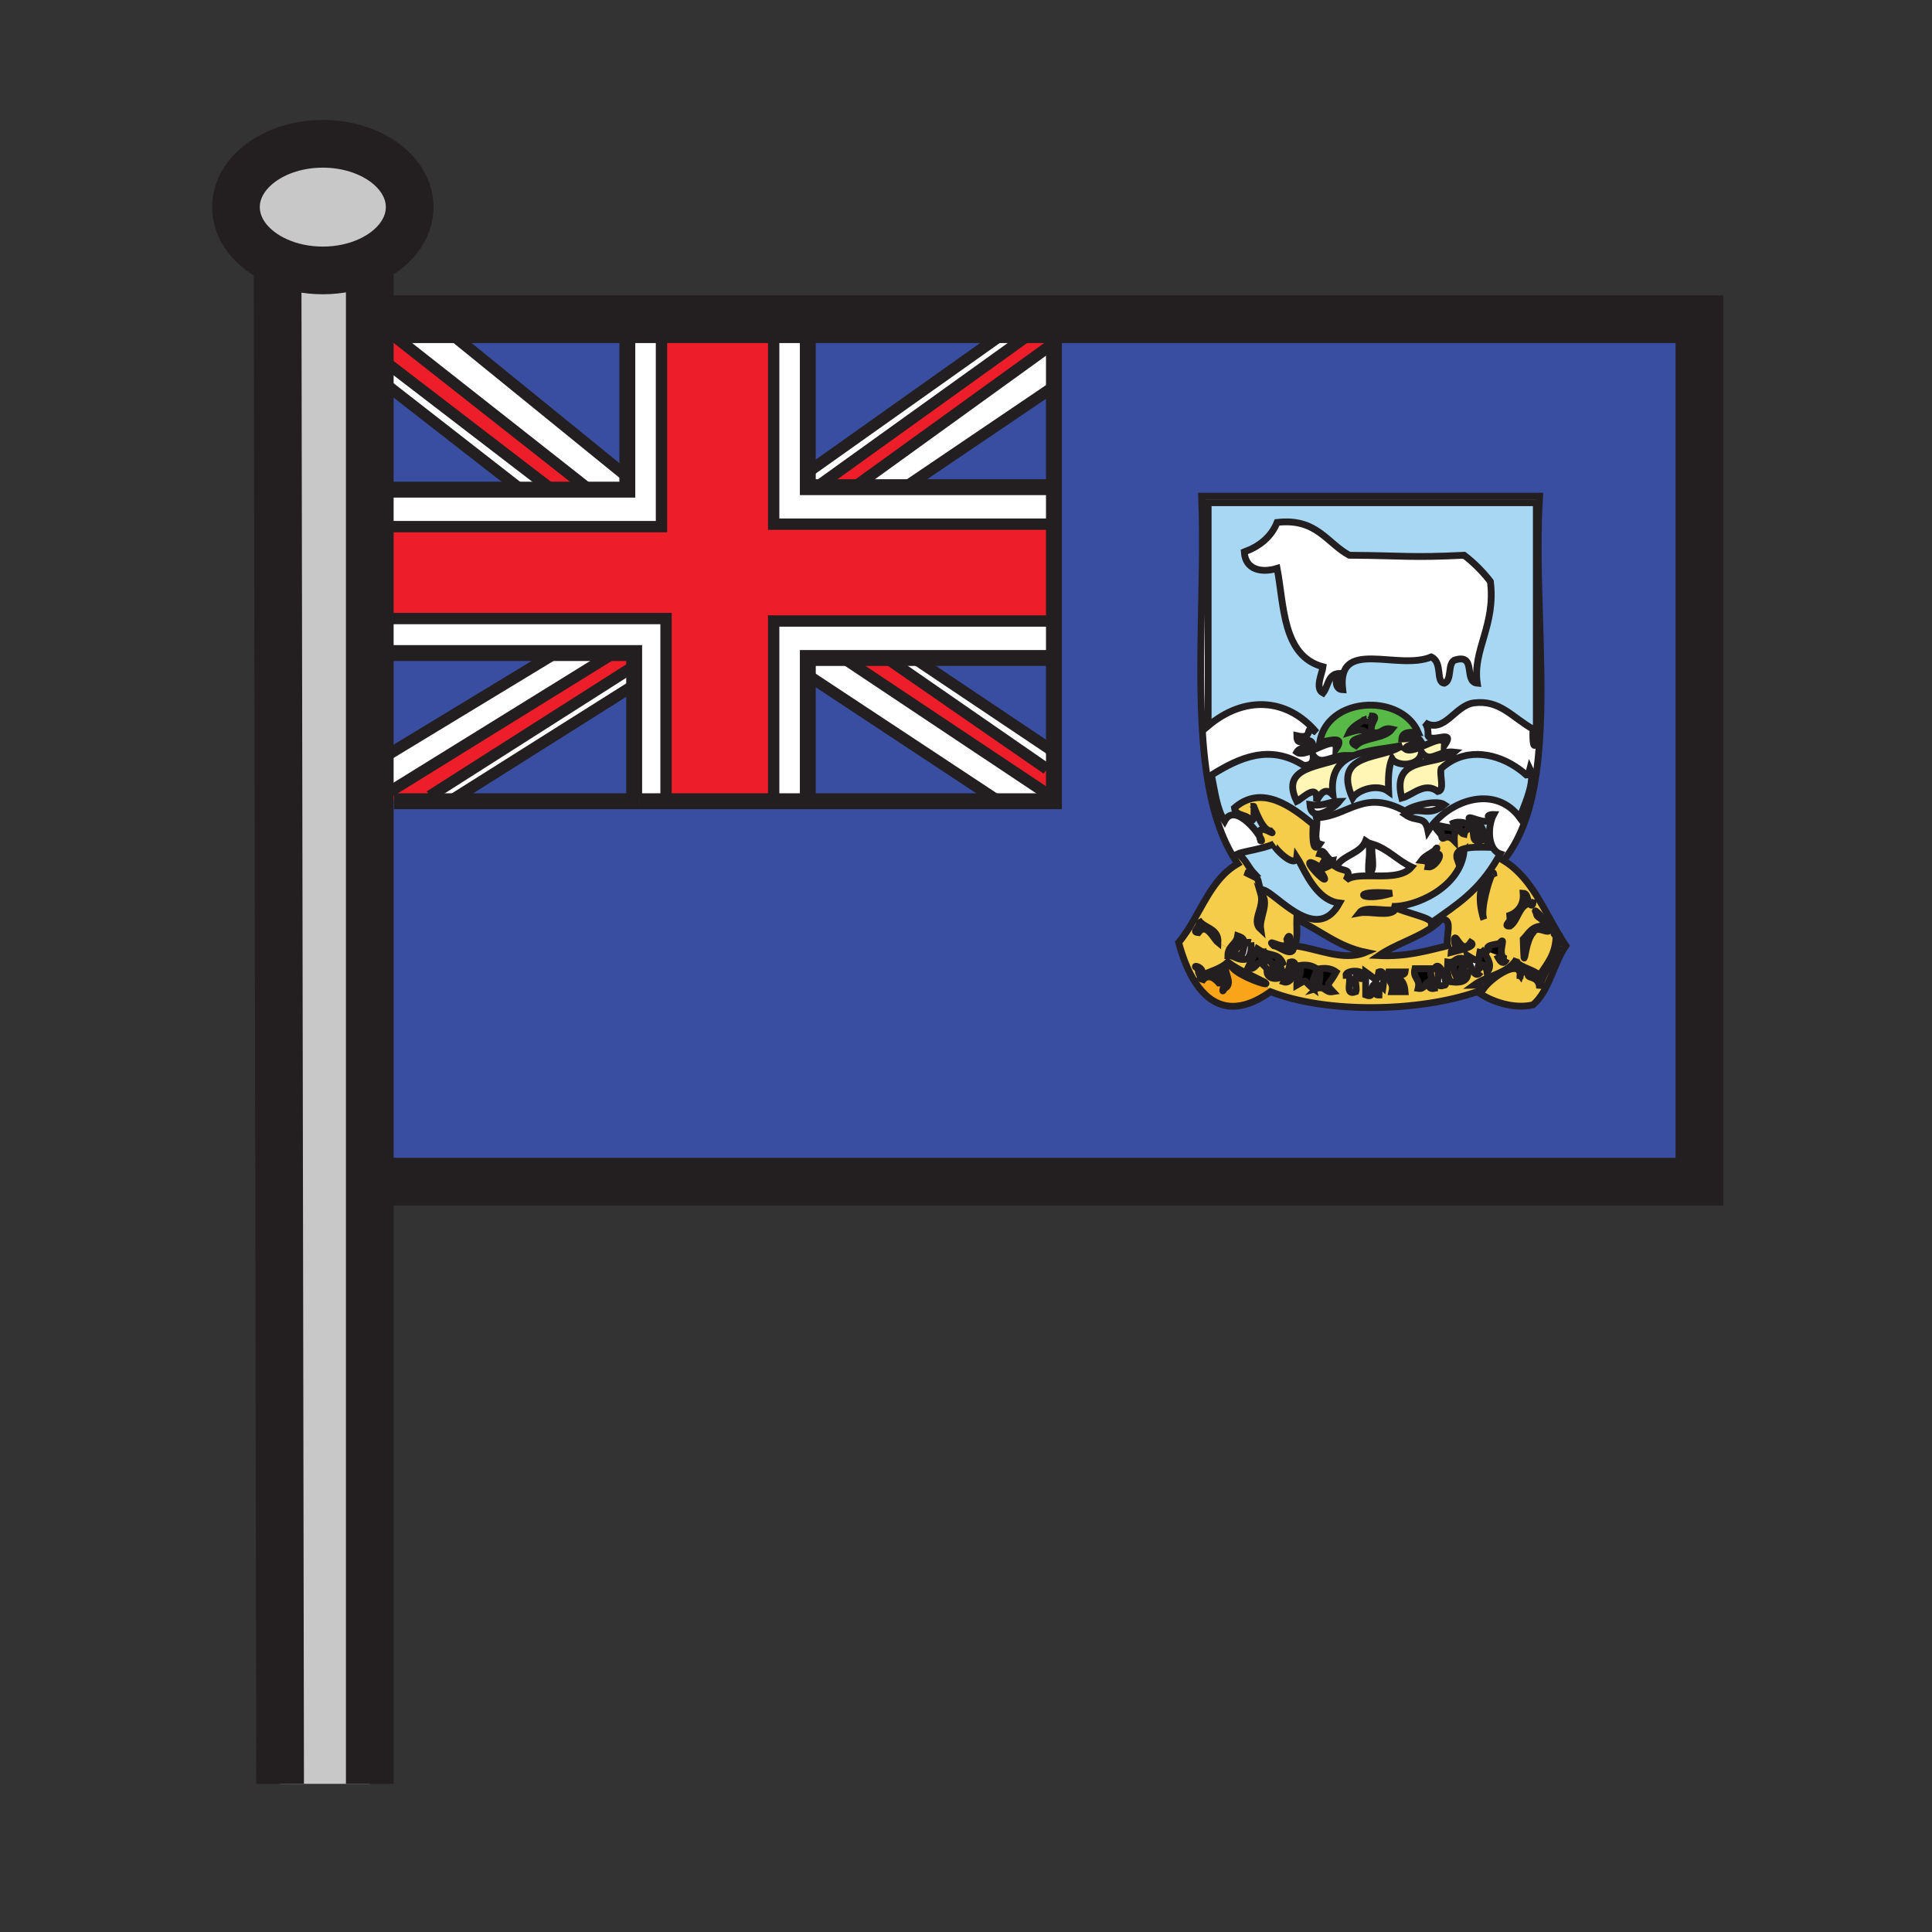 <?xml version="1.0" encoding="iso-8859-1"?>
<!-- Generator: Adobe Illustrator 12.0.1, SVG Export Plug-In . SVG Version: 6.00 Build 51448)  -->
<!DOCTYPE svg PUBLIC "-//W3C//DTD SVG 1.1//EN" "http://www.w3.org/Graphics/SVG/1.1/DTD/svg11.dtd">
<svg  version="1.1" id="Layer_1" xmlns="http://www.w3.org/2000/svg" xmlns:xlink="http://www.w3.org/1999/xlink" width="850.894" height="850.894"
	 viewBox="0 0 850.894 850.894" style="overflow:visible;enable-background:new 0 0 850.894 850.894;" xml:space="preserve">
<rect x="0" y="0" width="850.894" height="850.894" fill="#333333" stroke="none"/>
<g id="XMLID_1_">
	<g>
		<path style="fill:#394EA1;" d="M748.43,177.71v342.71H168.81l-1.57-170.86l3.01-0.03l0.88-0.54l2.41,3.89h15.77h9.02h80.97h2.19
			h11.85h47.4h15.04h82.24h26.16v-3.35v-10.86v-7.6v-41.28V273.5v-42.65v-16.29v-44.24v-19.26v-4.45h-11.12h-12.04h-85.24v-2.36
			v-3.66h392.65V177.71z M689.64,416.52c-0.97-1.42-1.89-2.89-2.779-4.39c-0.88-1.46-1.73-2.95-2.58-4.45
			c-6.08-10.86-11.58-22.3-22.101-28.73c7.09-8.62,11.271-20.16,13.65-33.5c5.39-30.13,1.62-69.44,1.62-104.97
			c0-7.53,0.17-14.89,0.63-21.96c-49.62,0-99.25,0-148.87,0c1.62,40.22-3.19,86.87,2.37,123.15c2.02,13.27,5.439,25.16,11.07,34.83
			c0.77,1.34,1.6,2.64,2.46,3.89c-9.24,5.31-13.841,15.25-19.141,24.49c-2.08,3.62-4.26,7.12-6.87,10.2
			c1.811,6.76,4.271,12.979,7.5,17.85c7.03,10.61,17.67,14.75,32.96,3.83c25.091,9.811,65.7,8.86,91.061,0
			c6.1,4.431,16.22,7.811,24.57,5.78C682.42,436.28,684.12,424.5,689.64,416.52z"/>
		<path style="fill:#F6CC4B;" d="M669.53,429.56c0.439-1.449,1.93-1.859,4.21-1.47c-2.98,3.76,4.14,0.45,4.34,7.22
			c1.59-9,8.62-12.58,8.67-23.12l0.11-0.06c0.89,1.5,1.81,2.97,2.779,4.39c-5.52,7.98-7.22,19.76-14.449,26.02
			c-8.351,2.03-18.471-1.35-24.57-5.78l1.11-2.439c0.659,0.27,1.22,0.63,1.779,0.989C657.17,430.26,669.51,422.13,669.53,429.56z
			 M669.53,429.58c-0.12,0.39-0.16,0.85-0.12,1.4C669.49,430.46,669.53,430,669.53,429.58z"/>
		<path style="fill:#F6CC4B;" d="M686.86,412.13l-0.11,0.06c-1.57-0.56-3.47-1.74-1.45,0c-0.069,8.12-4.03,12.34-7.22,17.34
			c-3.49-3.101-10.91-3.86-10.12-7.22l3.25-0.69c0.31,2.23,0.84-7.51,3.98-10.88c1.84-3.69,7.079,1.34,7.22-1.44
			c-0.021-0.15-0.07-0.31-0.13-0.48l2-1.14C685.13,409.18,685.98,410.67,686.86,412.13z"/>
		<path style="fill:#F6CC4B;" d="M685.3,412.19c-2.02-1.74-0.12-0.56,1.45,0c-0.05,10.54-7.08,14.12-8.67,23.12
			c-0.2-6.77-7.32-3.46-4.34-7.22c-2.28-0.39-3.771,0.021-4.21,1.47c-0.021-7.43-12.36,0.7-16.021,5.75
			c-0.56-0.359-1.12-0.72-1.779-0.989c-0.711-0.301-1.53-0.48-2.561-0.45c4.2-3.07,10.2-4.351,14.58-7.23
			c1.72-1.13,3.19-2.51,4.21-4.33c-0.79,3.36,6.63,4.12,10.12,7.22C681.27,424.53,685.23,420.31,685.3,412.19z"/>
		<path style="fill:#F6CC4B;" d="M684.28,407.68l-2,1.14c-1.12-3.17-7.87-10.14-5.65-6.75c0.021,2.87,3.95,1.84,2.89,5.78
			c-4.89-0.07-6.27,3.37-8.67,5.78c0.16,4.8,0.25,7.18,0.36,7.99l-3.25,0.69c-1.02,1.82-2.49,3.2-4.21,4.33l-1.77-2.72
			c0.51,0,1.06-0.45,1.64-1.61l-1.48-0.59c-2.529-2.23,1.311-9.65-1.409-6.64c0.539,1.11-8.551,0.52-4.65,4.06l-2.72,0.32
			c-0.45-0.56-0.9-1.06-1.301-1.49c-1.17,4.89,0.391,6.74-5.779,2.89c0.09,0.44,0.22,1.01,0.39,1.64h-1.83c0-0.06,0-0.13,0-0.19
			c-0.64-0.19-1.17-0.27-1.63-0.27l0.21-3.74c3.18-0.88,6.32-2.05,4.311-3.22c-4.08,5.89-6.49-4.52-7.23-1.45l-3.07-0.23
			c0.311-4.02,1.69-9.12-2.71-8.44c-1.1,1.16-2.319,2.2-3.62,3.15l-0.72-1.7c11.2-8.02,20.83-13.72,29.51-28.86l2.29,1.4
			C672.7,385.38,678.2,396.82,684.28,407.68z M675.19,397.74c-3.341,0.44-1.61-4.18-4.341-4.34c0.591,7.17-5.05,9.72-7.229,10.12
			c5.12,0.16-3.07,4.77,1.45,4.33c3.649-2.61,3.649-8.87,8.67-10.11C673.74,398.54,674.91,399.38,675.19,397.74z M657.15,385.01
			c0.22-0.1,0.449-0.2,0.689-0.28C657.76,384.2,657.51,384.36,657.15,385.01c-5.891,2.67-6.29,11.34-3.851,19.28
			c0.061,0.25,0.13,0.47,0.21,0.67c-0.069-0.22-0.149-0.45-0.21-0.67C652.24,399.72,655.62,387.82,657.15,385.01z"/>
		<path d="M682.28,408.82c0.06,0.17,0.109,0.33,0.13,0.48c-0.141,2.78-5.38-2.25-7.22,1.44c-3.141,3.37-3.671,13.11-3.98,10.88
			c-0.11-0.81-0.2-3.19-0.36-7.99c2.4-2.41,3.78-5.85,8.67-5.78c1.061-3.94-2.869-2.91-2.89-5.78
			C674.41,398.68,681.16,405.65,682.28,408.82z"/>
		<path style="fill:#FFFFFF;" d="M529.21,218.52c49.62,0,99.25,0,148.87,0c-0.46,7.07-0.63,14.43-0.63,21.96h-0.82
			c0-6.36,0-12.71,0-19.07c-48.17,0-96.35,0-144.53,0c0,32.76,0,65.52,0,98.28c15.74-13.27,34.69-12.59,47.7,2.89
			c-6.37-4.17-0.13,3.45-8.67,1.45c-0.01,6.37,5.8-1.33,7.22,4.33c-2.569,0.8-6,0.74-7.22,2.89c4.101,3.14,17.68-8.69,17.34-1.44
			l0.49,3.39c-4.49,1.09-7.87,3.32-10.61-0.5c0.271,3.15-1.18,4.6-4.33,4.33c-14.88-9.41-28.239-3.33-40.47,4.34l-1.97,0.3
			C526.02,305.39,530.83,258.74,529.21,218.52z"/>
		<path style="fill:#FFFFFF;" d="M677.45,240.48c0,35.53,3.77,74.84-1.62,104.97l-1.55-0.27c0.41-2.51,0.359-4.84-0.54-6.7
			c-0.32,1.12-0.04,2.85-1.44,2.89c-8.54-7.68-21.18-12.08-31.93-6.79l-5.58-0.56c2.19-0.63,4.19-1.46,5.71-2.77
			c-1.38-0.16-2.61-0.08-3.73,0.13l-0.609-3.02c5.18-7.73-5.57-0.78-7.22-4.33c0.109-2.52-0.33-4.5-1.45-5.78
			c8.75,5.06,13.22-7.61,21.68-8.68c11.38-1.43,16.65,6.22,26.021,11.57c-0.19,1.9-0.221,10.45,1.439,5.78c0-28.81,0-57.63,0-86.44
			H677.45z"/>
		<path style="fill:#A8D7F4;" d="M676.63,240.48c0,28.81,0,57.63,0,86.44c-1.66,4.67-1.63-3.88-1.439-5.78
			c-9.37-5.35-14.641-13-26.021-11.57c-8.46,1.07-12.93,13.74-21.68,8.68c1.12,1.28,1.56,3.26,1.45,5.78
			c1.649,3.55,12.399-3.4,7.22,4.33c0.34-7.24-13.23,4.58-17.34,1.45c1.22-2.15,4.649-2.09,7.229-2.89
			c-2.51-4.06-3.79-1.36-8.67-1.45c0.21-3.16,3.64-3.1,7.22-2.89c-3.27-7.68-11.54-11.71-20-12.02
			c-10.59-0.39-21.489,5.02-23.359,16.36c4.34-0.64,11.399-3.16,7.229,2.89c0.34-7.25-13.239,4.58-17.34,1.44
			c1.22-2.15,4.65-2.09,7.22-2.89c-1.42-5.66-7.229,2.04-7.22-4.33c8.54,2,2.3-5.62,8.67-1.45c-13.01-15.48-31.96-16.16-47.7-2.89
			c0-32.76,0-65.52,0-98.28c48.181,0,96.36,0,144.53,0C676.63,227.77,676.63,234.12,676.63,240.48z M650.62,300.9
			c-2.17-14.59,8.229-25.5,5.78-44.8c-3.36-4.36-7.21-8.21-11.561-11.56c-23.54,1.15-26.05,0.18-50.59,0
			c-9.98-5.44-14.37-16.46-31.79-14.46c-2.64,6.52-7.78,10.54-14.46,13.01c0.5,7.94,7.67,9.33,14.46,7.23
			c3.13,16.06,2.24,38.61,20.23,43.36c-0.32,2.7-3.73,9.57,0,11.56c2.35-2.95,2.1-8.5,7.229-8.67c-1.97,1.84-2.24,7.08,1.44,7.22
			c-2.771-23.18,24.01-8.24,39.02-14.45c5.18,2.46,1.79,11.24,5.78,11.56c3.41-1.41,1.3-8.34,4.34-10.12
			C650.64,287.39,644.4,300.37,650.62,300.9z"/>
		<path style="fill:#FFFFFF;" d="M674.28,345.18l1.55,0.27c-2.38,13.34-6.561,24.88-13.65,33.5l-2.29-1.4
			c0.28-0.48,0.561-0.98,0.841-1.49c-5.561-1.85-5.75-12.03-2.891-17.35c-1.53-0.06-3.67,0.68-1.439,1.45
			c-0.811,4.7-12.42-3.04-8.67,1.44c0.05,0,0.09,0,0.13,0.01l-0.101,1.93c-2.93-1.64-6.63-2.01-8.71-0.49
			c2.32-0.64,3.07,0.3,3.59,1.47l-0.689-0.03c-3.271,0.84-8.88-1.57-9.75-0.78l-1.67,0.01c9.35-11.86,28.359-17.87,38.88-3.56
			C670.69,356.23,673.45,350.34,674.28,345.18z"/>
		<path d="M670.85,393.4c2.73,0.16,1,4.78,4.341,4.34c-0.28,1.64-1.45,0.8-1.45,0c-5.021,1.24-5.021,7.5-8.67,10.11
			c-4.521,0.44,3.67-4.17-1.45-4.33C665.8,403.12,671.44,400.57,670.85,393.4z"/>
		<path style="fill:#A8D7F4;" d="M673.74,338.48c0.899,1.86,0.95,4.19,0.54,6.7c-0.83,5.16-3.59,11.05-4.87,14.98
			c-10.521-14.31-29.53-8.3-38.88,3.56c-0.57,0.72-1.101,1.46-1.59,2.22c-1.351-7.09-4.851-3.55-10.12-7.23
			c6.06-4.26,10.18,1.79,17.34-4.33c-3.24-2.21-14.101,0.29-17.34,2.89c-18.04-9.86-24.771,1.89-38.11,2.84l-0.09-1.63
			c3.34-0.22,7.91-3.81,9.3-5.55c-3.87,0.05-6.2,1.63-10.07,1.68l-0.05-1.68c1.37-2.62,3.55-6.7,7.23-2.89
			c-1.021-8.91,2.149-13.63,7.29-16.39c1.16-0.62,2.42-1.15,3.76-1.6c5.74-1.92,12.85-2.47,19.3-3.69
			c-7.91,6.38-30.93,2.42-21.68,23.13c2.359-3.61,10.84-6.54,15.89-2.89c-0.28-5.59-0.05-10.65,1.45-14.46
			c2.32,3.75,12.61,3.34,13.01-2.89c3.15,4.28,5.88,1.04,10.72,0.13c1.12-0.21,2.351-0.29,3.73-0.13c-1.52,1.31-3.52,2.14-5.71,2.77
			c-9.021,2.61-21.33,1.92-17.41,17.47c4.76-1.21,9.99-7.39,15.89-2.89c3.24-0.63,0.591-7.13,1.45-10.12
			c1.8-1.65,3.69-2.93,5.65-3.9c10.75-5.29,23.39-0.89,31.93,6.79C673.7,341.33,673.42,339.6,673.74,338.48z"/>
		<path d="M669.53,429.58c0,0.42-0.04,0.88-0.12,1.4C669.37,430.43,669.41,429.97,669.53,429.58z"/>
		<path style="fill:#F6CC4B;" d="M661.98,423.92l1.77,2.72c-4.38,2.88-10.38,4.16-14.58,7.23c1.03-0.03,1.85,0.149,2.561,0.45
			l-1.11,2.439c-25.36,8.86-65.97,9.811-91.061,0l-2.25-3.46c0.471,0,0.351-0.27-0.64-0.88c-2.64-1.39-5.41-2.65-8.1-4.01
			l0.88-1.771c4.54,0.71,3.819-4.979,7.22-1.439c1.38-2.68-4.24-4.8-0.1-5.75c0.05,0.02,0.09,0.04,0.14,0.05
			c1.57,3.68,5.19,5.32,5.75,10.03c-2.85,0.43-2.87-1.95-4.34-2.891c-1.01,5,5.07,5.19,7.229,2.891c-0.97-4.01-5.119-9.44,0-4.33
			c-1.81-5.15-4.609-4.15-8.64-5.7c-0.02-0.03-0.03-0.05-0.04-0.08c-0.03,0.01-0.07,0.01-0.1,0.03c-0.87-0.34-1.801-0.81-2.79-1.48
			c-0.65,1.4-1.351,2.76-2.05,4.12h-0.011l-1.62-0.84c0.79-1.53,1.16-3.48,0.79-6.17c-2.399-0.49-2.88,0.96-3.189,2.56l-4.03,3.22
			c-0.74-4.79,8.13-6.27,1.44-8.67c-0.42,2.7-2.46,3.77-3.591,5.76l-5.079-2.87c0.29-6.55-6.431-6.09-8.671-10.12l-1.8-0.08
			c5.3-9.24,9.9-19.18,19.141-24.49c-0.86-1.25-1.69-2.55-2.46-3.89l2.46-0.44c3.319,1.98,4.649,5.95,7.229,8.67
			c-1.62,0.14-2.25-2.1-2.89,0c6.229,3.14,3.649,1.04,5.78,7.22c2.399-1.21,9.59,6.97,17.359,10.92l-1.08,2.27
			c-0.12-0.06-0.25-0.12-0.38-0.18c-0.17,4.17,0.79,9.46-1.45,11.56c9.801,0.83,21.721,7.16,31.801,2.9l5.779,1.44
			c12.141,0.57,21.03-2.1,30.351-4.34c-0.271-0.83-0.271-1.93-0.181-3.12l3.07,0.23c-0.06,1.99,0.68,3.18,1.45,4.34
			c-1.13,0.32-2.86,0.04-2.9,1.45c0.95-0.26,2.67-0.65,4.37-1.12l-0.21,3.74c-2.45-0.01-2.67,2.21-5.6,1.71
			c-0.19,3.56-0.221,6.96,1.439,8.67c4.94,0.61,8.24-0.43,7.23-5.78l-0.04-0.02l-4.29-2.87c1.78,0.31,2.91,2.18,2.89-1.25h1.83
			c0.95,3.52,3.05,9.02,5.39,5.59v-3.37c1.07-0.08,2.591,0.94,2.891,3.37c2.439-2.59,0.42-6.14-1.59-8.63l2.72-0.32
			c0.1,0.09,0.2,0.19,0.32,0.28l2.75,1.1C660,422.09,660.93,423.92,661.98,423.92z M636.16,433.87c2.07,0.59-2.101-12.12-4.33-7.23
			C635.93,426.39,630.08,436.1,636.16,433.87z M631.83,435.31c0.03-3.399-2.49-4.25-1.45-8.67c-2.41,0-4.81,0-7.22,0
			c-1.05,4.42,2.49,4.25,1.439,8.67c2.841,0.431,2.87-1.949,4.341-2.89C629.1,434.19,629.37,435.84,631.83,435.31z M618.82,428.09
			c-2.41,0-4.82,0-7.23,0c-1.04,4.42,2.5,4.25,1.45,8.67c1.93,0,3.85,0,5.78,0c-0.2-2.689-0.95-4.83-2.891-5.779
			c-0.06,1.989,0.681,3.17,1.45,4.329c-0.97,0-1.93,0-2.899,0c0-1.92,0-3.85,0-5.779C616.19,429.31,618.59,429.78,618.82,428.09z
			 M608.7,438.2c-0.51-0.061,2.77-11.8-1.44-10.11c-1.029,5.13-0.67,3.57-5.779,0c0,3.37,0,6.74,0,10.11
			c5.5,2.13,0.279-6.46,5.779-4.33C608.18,437.02,603.16,438.47,608.7,438.2z M600.03,430.98c2.229-4.37-7.48-3.811-7.221-1.45
			c4.101-0.25-1.75,9.46,4.33,7.229c0.79-2.1-1.689-7.47,1.45-7.229C598.67,430.41,598.8,431.24,600.03,430.98z M579.8,435.31
			c4.08-1.189,3.74,2.04,7.23,1.45c-3.61-3.84-1.851-2.569,1.439-8.67c-1.68-1.22-3.87-1.91-7.229-1.45
			C581.43,430.2,581.46,433.61,579.8,435.31z M578.35,435.31c-1.04-4.409,1.48-5.26,1.45-8.67c-1.68-1.209-3.88-1.91-7.229-1.439
			c1.05,4.41-1.48,5.26-1.44,8.67C576.5,430.76,573.8,432.16,578.35,435.31z M569.68,417.97c-0.96,0-1.93,0-2.89,0
			c1.86-0.24,1.86-8.82,0-4.34c1.84,7.13-10.36-1.49-5.78,2.89C563.34,416.77,568.46,421.37,569.68,417.97z M565.35,432.42
			c4.601,1.6,7.48-10.26,2.891-8.67C567.76,427.13,566.5,429.72,565.35,432.42z M555.23,409.3c-0.82-5.24,4.289-11.98,0-15.9
			C557.16,399.75,550.9,405.34,555.23,409.3z"/>
		<path d="M662.14,421.72l1.48,0.59C662.98,422.25,662.49,422.03,662.14,421.72z"/>
		<path style="fill:#FFFFFF;" d="M662.14,421.72c0.351,0.31,0.841,0.53,1.48,0.59c-0.58,1.16-1.13,1.61-1.64,1.61
			c-1.051,0-1.98-1.83-2.83-3.4L662.14,421.72z"/>
		<path d="M662.14,421.72l-2.989-1.2c-1-1.84-1.9-3.32-2.75-1.1c-0.12-0.09-0.221-0.19-0.32-0.28c-3.9-3.54,5.189-2.95,4.65-4.06
			C663.45,412.07,659.61,419.49,662.14,421.72z"/>
		<path style="fill:#A8D7F4;" d="M660.73,376.06c-0.28,0.51-0.561,1.01-0.841,1.49c-8.68,15.14-18.31,20.84-29.51,28.86
			c-0.14-2.37-10.41-4.01-17.34-7.23c9.67,0.47,30.17-7.95,31.8-24.57c-1.35,1.06-2.189,2.63-2.89,4.34
			c-2.12-5.87,5.27-6.01,14.45-5.78c-3.25-3.46-2.011-11.4-8.54-11.56c-0.04-0.01-0.08-0.01-0.13-0.01
			c-3.75-4.48,7.859,3.26,8.67-1.44c-2.23-0.77-0.091-1.51,1.439-1.45C654.98,364.03,655.17,374.21,660.73,376.06z"/>
		<path d="M659.15,420.52l-2.75-1.1C657.25,417.2,658.15,418.68,659.15,420.52z"/>
		<path d="M657.84,384.73c-0.24,0.08-0.47,0.18-0.689,0.28C657.51,384.36,657.76,384.2,657.84,384.73z"/>
		<path style="fill:#FFFFFF;" d="M656.4,256.1c2.449,19.3-7.95,30.21-5.78,44.8c-6.22-0.53,0.02-13.51-10.12-10.12
			c-3.04,1.78-0.93,8.71-4.34,10.12c-3.99-0.32-0.601-9.1-5.78-11.56c-15.01,6.21-41.79-8.73-39.02,14.45
			c-3.681-0.14-3.41-5.38-1.44-7.22c-5.13,0.17-4.88,5.72-7.229,8.67c-3.73-1.99-0.32-8.86,0-11.56
			c-17.99-4.75-17.101-27.3-20.23-43.36c-6.79,2.1-13.96,0.71-14.46-7.23c6.68-2.47,11.82-6.49,14.46-13.01
			c17.42-2,21.81,9.02,31.79,14.46c24.54,0.18,27.05,1.15,50.59,0C649.19,247.89,653.04,251.74,656.4,256.1z"/>
		<path d="M653.36,419.46c2.01,2.49,4.029,6.04,1.59,8.63c-0.3-2.43-1.82-3.45-2.891-3.37v-6.75
			C652.46,418.4,652.91,418.9,653.36,419.46z"/>
		<path style="fill:#F6CC4B;" d="M647.86,361.61c6.529,0.16,5.29,8.1,8.54,11.56c-9.181-0.23-16.57-0.09-14.45,5.78
			c0.7-1.71,1.54-3.28,2.89-4.34c-1.63,16.62-22.13,25.04-31.8,24.57c6.93,3.22,17.2,4.86,17.34,7.23l0.72,1.7
			c-7.06,5.15-16.649,7.75-23.84,12.75l-5.779-1.44c-12.24-2.52-19.881-9.62-29.971-14.28l1.08-2.27
			c6.101,3.1,12.561,3.59,17.33-5.13c-8.45-0.98-13.39-10.13-16.54-16.16l3.64-0.68c1.591,3.05,10.44,11.19,4.221,2.38
			c1.45-1.09,3.75-1.31,4.99-2.61l2.819,0.22c-0.21,0.3-0.399,0.61-0.58,0.95c3.42,2.17,7.101,0.43,4.34,5.78
			c2.12-1.69,5.891-1.88,10.101-1.87c6.92,0.03,15,0.63,18.8-3.91l4.91-2.83c1.53,0.18,2.79,0.64,2.32,2.83
			c2.96,0.38,6.689-5.61,4.329-5.78c0.44,1.75-4.17,4.98-4.329,1.44c1.979,0.33,4.279-4.06,3.88-4.06l2.47-4.26
			c0.69,0.4,2.15-2.06,5.21,1.1c-0.11-2.52,0.32-4.5,1.45-5.79l0.689,0.03c0.521,1.17,0.811,2.57,2.2,2.86
			c0.3-1.62,1.601-2.25,2.891-2.89c2.3,1.07-0.33,7.08,4.329,5.79c0.21-2.93-1.75-5.32-4.3-6.74L647.86,361.61z M614.48,400.63
			c-4.86,0.91-13.421-1.87-15.891,1.44C603.45,401.16,612.01,403.93,614.48,400.63z M613.04,393.4
			C593.75,391.73,599.21,397.66,613.04,393.4L613.04,393.4z"/>
		<path d="M653.3,404.29c0.061,0.22,0.141,0.45,0.21,0.67C653.43,404.76,653.36,404.54,653.3,404.29z"/>
		<path d="M657.15,385.01c-1.53,2.81-4.91,14.71-3.851,19.28C650.86,396.35,651.26,387.68,657.15,385.01z"/>
		<path d="M647.76,363.54c2.55,1.42,4.51,3.81,4.3,6.74c-4.659,1.29-2.029-4.72-4.329-5.79c-1.29,0.64-2.591,1.27-2.891,2.89
			c-1.39-0.29-1.68-1.69-2.2-2.86c-0.52-1.17-1.27-2.11-3.59-1.47C641.13,361.53,644.83,361.9,647.76,363.54z"/>
		<path d="M652.06,424.72v3.37C650.29,426.04,650.93,424.78,652.06,424.72z"/>
		<path style="fill:#FFFFFF;" d="M652.06,417.97v6.75c-1.13,0.06-1.77,1.32,0,3.37c-2.34,3.43-4.439-2.07-5.39-5.59
			c-0.17-0.63-0.3-1.2-0.39-1.64C652.45,424.71,650.89,422.86,652.06,417.97z"/>
		<path d="M647.73,415.08c2.01,1.17-1.131,2.34-4.311,3.22c-1.7,0.47-3.42,0.86-4.37,1.12c0.04-1.41,1.771-1.13,2.9-1.45
			c-0.771-1.16-1.51-2.35-1.45-4.34C641.24,410.56,643.65,420.97,647.73,415.08z"/>
		<path style="fill:#F6CC4B;" d="M646.28,426.64c1.01,5.351-2.29,6.391-7.23,5.78c-1.66-1.71-1.63-5.11-1.439-8.67
			c2.93,0.5,3.149-1.72,5.6-1.71c0.46,0,0.99,0.08,1.63,0.27c0,0.06,0,0.13,0,0.19c0.021,3.43-1.109,1.56-2.89,1.25
			c-3.391,0.37-0.84,6.35,0,7.23c3.45,0.569-0.79-6.55,4.29-4.36L646.28,426.64z"/>
		<path d="M641.95,423.75l4.29,2.87c-5.08-2.19-0.84,4.93-4.29,4.36C641.11,430.1,638.56,424.12,641.95,423.75z"/>
		<path d="M632.2,363.71c0.87-0.79,6.479,1.62,9.75,0.78c-1.13,1.29-1.561,3.27-1.45,5.79c-3.06-3.16-4.52-0.7-5.21-1.1
			c-0.37-0.22-0.521-1.31-0.57-4.69c-1.229-0.26-1.359,0.57-1.45,1.45C632.16,364.64,631.9,363.99,632.2,363.71z"/>
		<path style="fill:#FFF5B4;" d="M634.79,334.02l5.58,0.56c-1.96,0.97-3.851,2.25-5.65,3.9c-0.859,2.99,1.79,9.49-1.45,10.12
			c-5.899-4.5-11.13,1.68-15.89,2.89C613.46,335.94,625.77,336.63,634.79,334.02z"/>
		<path style="fill:#394EA1;" d="M634.72,404.96c4.4-0.68,3.021,4.42,2.71,8.44c-0.09,1.19-0.09,2.29,0.181,3.12
			c-9.32,2.24-18.21,4.91-30.351,4.34c7.19-5,16.78-7.6,23.84-12.75C632.4,407.16,633.62,406.12,634.72,404.96z"/>
		<path style="fill:#FFF5B4;" d="M636.16,328.36l0.609,3.02c-4.84,0.91-7.569,4.15-10.72-0.13c-0.399,6.23-10.689,6.64-13.01,2.89
			c-1.5,3.81-1.73,8.87-1.45,14.46c-5.05-3.65-13.53-0.72-15.89,2.89c-9.25-20.71,13.77-16.75,21.68-23.13v-2.89
			c4.88,0.09,6.16-2.61,8.67,1.45c-2.58,0.8-6.01,0.74-7.229,2.89C622.93,332.94,636.5,321.12,636.16,328.36z"/>
		<path style="fill:#FFFFFF;" d="M631.83,426.64c2.229-4.89,6.4,7.82,4.33,7.23C630.08,436.1,635.93,426.39,631.83,426.64z"/>
		<path style="fill:#FFFFFF;" d="M635.29,369.18l-2.47,4.26c-0.11,0-0.42,0.33-0.99,1.17c-1.93,1.45-4.36,2.38-5.78,4.34
			c0.19,0.02,0.38,0.04,0.57,0.06l-4.91,2.83c-6.28-2.88-10.34-7.97-17.34-10.12c-0.9,3.92,1.83,11.47-1.45,13.01
			c-0.9-4.39,1.85-12.45-1.439-14.45c-2.12,5.55-9.25,6.11-12.431,10.61l-2.819-0.22c0.409-0.43,0.699-0.98,0.8-1.72
			c-2.28,0.37-4.061-5.35-5.351-3.79l-2.1-1.97c0.42,0,0.96-0.43,1.66-1.47c-3.26-1.08-0.561-8.11-1.44-11.56
			c0.311-0.01,0.61-0.03,0.91-0.05c13.34-0.95,20.07-12.7,38.11-2.84c3.239-2.6,14.1-5.1,17.34-2.89
			c-7.16,6.12-11.28,0.07-17.34,4.33c5.27,3.68,8.77,0.14,10.12,7.23c0.489-0.76,1.02-1.5,1.59-2.22l1.67-0.01
			c-0.3,0.28-0.04,0.93,1.069,2.23c0.091-0.88,0.221-1.71,1.45-1.45C634.77,367.87,634.92,368.96,635.29,369.18z"/>
		<path style="fill:#FFFFFF;" d="M633.27,376.06c2.36,0.17-1.369,6.16-4.329,5.78c0.47-2.19-0.79-2.65-2.32-2.83
			c-0.19-0.02-0.38-0.04-0.57-0.06c1.42-1.96,3.851-2.89,5.78-4.34c0.57-0.84,0.88-1.17,0.99-1.17c0.399,0-1.9,4.39-3.88,4.06
			C629.1,381.04,633.71,377.81,633.27,376.06z"/>
		<path d="M630.38,426.64c-1.04,4.42,1.48,5.271,1.45,8.67c-2.46,0.53-2.73-1.119-2.89-2.89c-1.471,0.94-1.5,3.32-4.341,2.89
			c1.051-4.42-2.489-4.25-1.439-8.67C625.57,426.64,627.97,426.64,630.38,426.64z"/>
		<path style="fill:#58B947;" d="M624.6,322.58c-3.58-0.21-7.01-0.27-7.22,2.89v2.89c-6.45,1.22-13.56,1.77-19.3,3.69l-0.94-3.69
			c3.91-3.8,12.551-2.86,15.9-7.22c-4.42-1.05-4.25,2.49-8.67,1.44c-1.88-3.58,3.22-7.01,0-7.23l0.229-4.79
			C613.06,310.87,621.33,314.9,624.6,322.58z"/>
		<path d="M611.59,428.09c2.41,0,4.82,0,7.23,0c-0.23,1.69-2.63,1.22-4.34,1.44c0,1.93,0,3.859,0,5.779c0.97,0,1.93,0,2.899,0
			c-0.77-1.159-1.51-2.34-1.45-4.329c1.94,0.949,2.69,3.09,2.891,5.779c-1.931,0-3.851,0-5.78,0
			C614.09,432.34,610.55,432.51,611.59,428.09z"/>
		<path style="fill:#FFFFFF;" d="M604.37,371.72c7,2.15,11.06,7.24,17.34,10.12c-3.8,4.54-11.88,3.94-18.8,3.91l0.01-1.02
			C606.2,383.19,603.47,375.64,604.37,371.72z"/>
		<path style="fill:#FFFFFF;" d="M598.59,402.07c2.47-3.31,11.03-0.53,15.891-1.44C612.01,403.93,603.45,401.16,598.59,402.07z"/>
		<path d="M604.37,322.58c4.42,1.05,4.25-2.49,8.67-1.44c-3.35,4.36-11.99,3.42-15.9,7.22c-4.659-2.47,3.62-3.92,5.78-4.33
			c-2.02-3.58-4.979-2.55-8.67-1.45c1.28-2.76,5.9-5.03,7.25-5.71c0.54,1.9,2.52,0.03,2.87-1.52
			C607.59,315.57,602.49,319,604.37,322.58z"/>
		<path style="fill:#FFFFFF;" d="M607.26,428.09c4.21-1.689,0.931,10.05,1.44,10.11c-5.54,0.27-0.521-1.181-1.44-4.33
			c-5.5-2.13-0.279,6.46-5.779,4.33c0-3.37,0-6.74,0-10.11C606.59,431.66,606.23,433.22,607.26,428.09z"/>
		<path style="fill:#FFFFFF;" d="M613.04,393.4C599.21,397.66,593.75,391.73,613.04,393.4L613.04,393.4z"/>
		<path style="fill:#58B947;" d="M601.86,316.69c-0.04,0-0.16,0.04-0.38,0.11c0.01,0.03,0.01,0.05,0.02,0.07
			c-1.35,0.68-5.97,2.95-7.25,5.71c3.69-1.1,6.65-2.13,8.67,1.45c-2.16,0.41-10.439,1.86-5.78,4.33l0.94,3.69
			c-1.34,0.45-2.6,0.98-3.76,1.6l-2.87-0.15c0.49-0.25,0.95-0.52,1.359-0.8c-1.369-0.01-2.649,0.21-3.85,0.5l-0.49-3.39
			c4.17-6.05-2.89-3.53-7.229-2.89c1.87-11.34,12.77-16.75,23.359-16.36l-0.229,4.79c-0.351,1.55-2.33,3.42-2.87,1.52
			C601.69,316.78,601.82,316.72,601.86,316.69z"/>
		<path style="fill:#FFFFFF;" d="M602.92,384.73l-0.01,1.02c-4.21-0.01-7.98,0.18-10.101,1.87c2.761-5.35-0.92-3.61-4.34-5.78
			c0.181-0.34,0.37-0.65,0.58-0.95c3.181-4.5,10.311-5.06,12.431-10.61C604.77,372.28,602.02,380.34,602.92,384.73z"/>
		<path d="M601.48,316.8c0.22-0.07,0.34-0.11,0.38-0.11c-0.04,0.03-0.17,0.09-0.36,0.18C601.49,316.85,601.49,316.83,601.48,316.8z"
			/>
		<path style="fill:#FFFFFF;" d="M592.81,429.53c-0.26-2.36,9.45-2.92,7.221,1.45c-1.23,0.26-1.36-0.57-1.44-1.45
			c-3.14-0.24-0.66,5.13-1.45,7.229C591.06,438.99,596.91,429.28,592.81,429.53z"/>
		<path style="fill:#394EA1;" d="M601.48,419.42c-10.08,4.26-22-2.07-31.801-2.9c2.24-2.1,1.28-7.39,1.45-11.56
			c0.13,0.06,0.26,0.12,0.38,0.18C581.6,409.8,589.24,416.9,601.48,419.42z"/>
		<path style="fill:#FFF5B4;" d="M591.45,333.5l2.87,0.15c-5.141,2.76-8.311,7.48-7.29,16.39c-3.681-3.81-5.86,0.27-7.23,2.89
			c0.88-8.77-6.41-1.03-8.67,0C563.34,337.16,582.73,337.92,591.45,333.5z"/>
		<path style="fill:#A8D7F4;" d="M588.96,333.2c1.2-0.29,2.48-0.51,3.85-0.5c-0.409,0.28-0.869,0.55-1.359,0.8
			c-8.72,4.42-28.11,3.66-20.32,19.43c2.26-1.03,9.55-8.77,8.67,0l0.05,1.68c-0.88,0.02-1.85-0.04-2.939-0.23
			c0.229,3.21,1.76,4.22,3.71,4.1l0.09,1.63c-0.3,0.02-0.6,0.04-0.91,0.05c0.88,3.45-1.819,10.48,1.44,11.56
			c-0.7,1.04-1.24,1.47-1.66,1.47c-1.76,0-1.35-7.57-1.23-10.14c-9.39-7.69-22.529-17.82-34.68-7.23c0.43,3.91,6.08,2.59,7.22,5.78
			c1.96-0.44,1.2-3.62,1.45-5.78c-0.109-0.42-0.16-0.63-0.16-0.67c0.25,0.42,3.641,10.66,7.38,10.79c3.36,3.34-6.109-4.69-4.869,2.3
			c-2.87-4.51-11.48-13.98-15.36-6.64c-3.44-5.23-4.26-13.07-5.78-20.23c12.23-7.67,25.59-13.75,40.47-4.34
			c3.15,0.27,4.601-1.18,4.33-4.33C581.09,336.52,584.47,334.29,588.96,333.2z"/>
		<path d="M581.68,375.16c1.29-1.56,3.07,4.16,5.351,3.79c-0.101,0.74-0.391,1.29-0.8,1.72c-1.24,1.3-3.54,1.52-4.99,2.61
			c6.22,8.81-2.63,0.67-4.221-2.38c-0.71-1.36,0.03-1.71,4.221,0.94c1.569-0.36,0.979-2.88,2.89-2.89
			c-0.64-1.29-1.26-2.59-2.89-2.89C581.38,375.64,581.53,375.35,581.68,375.16z"/>
		<path d="M587.03,436.76c-3.49,0.59-3.15-2.64-7.23-1.45c1.66-1.699,1.63-5.109,1.44-8.67c3.359-0.459,5.55,0.23,7.229,1.45
			C585.18,434.19,583.42,432.92,587.03,436.76z"/>
		<path style="fill:#F6CC4B;" d="M552.18,355.15c0,0.04,0.051,0.25,0.16,0.67c-0.25,2.16,0.51,5.34-1.45,5.78
			c-1.14-3.19-6.79-1.87-7.22-5.78c12.15-10.59,25.29-0.46,34.68,7.23c-0.119,2.57-0.529,10.14,1.23,10.14l2.1,1.97
			c-0.149,0.19-0.3,0.48-0.439,0.9c1.63,0.3,2.25,1.6,2.89,2.89c-1.91,0.01-1.32,2.53-2.89,2.89c-4.19-2.65-4.931-2.3-4.221-0.94
			l-3.64,0.68c-0.88-1.69-1.62-3.13-2.25-4.08c-0.63,5.74-10.97-4.89-10.12-5.78c-1.41,0.62-3.12,1.16-4.899,1.63l-0.601-2.97
			c0.34,0-0.01-0.87-0.819-2.14c-1.24-6.99,8.229,1.04,4.869-2.3C555.82,365.81,552.43,355.57,552.18,355.15z"/>
		<path style="fill:#FFFFFF;" d="M589.92,352.93c-1.39,1.74-5.96,5.33-9.3,5.55c-1.95,0.12-3.48-0.89-3.71-4.1
			c1.09,0.19,2.06,0.25,2.939,0.23C583.72,354.56,586.05,352.98,589.92,352.93z"/>
		<path style="fill:#A8D7F4;" d="M589.92,397.74c-4.77,8.72-11.229,8.23-17.33,5.13c-7.77-3.95-14.96-12.13-17.359-10.92
			c-2.131-6.18,0.449-4.08-5.78-7.22c0.64-2.1,1.27,0.14,2.89,0c-2.58-2.72-3.91-6.69-7.229-8.67c1.47-0.7,6.449-1.5,11-2.71
			c1.779-0.47,3.489-1.01,4.899-1.63c-0.85,0.89,9.49,11.52,10.12,5.78c0.63,0.95,1.37,2.39,2.25,4.08
			C576.53,387.61,581.47,396.76,589.92,397.74z"/>
		<path d="M579.8,426.64c0.03,3.41-2.49,4.261-1.45,8.67c-4.55-3.149-1.85-4.55-7.22-1.439c-0.04-3.41,2.49-4.26,1.44-8.67
			C575.92,424.73,578.12,425.43,579.8,426.64z"/>
		<path d="M566.79,417.97c0.96,0,1.93,0,2.89,0c-1.22,3.4-6.34-1.2-8.67-1.45c-4.58-4.38,7.62,4.24,5.78-2.89
			C568.65,409.15,568.65,417.73,566.79,417.97z"/>
		<path style="fill:#FFFFFF;" d="M568.24,423.75c4.59-1.59,1.71,10.27-2.891,8.67C566.5,429.72,567.76,427.13,568.24,423.75z"/>
		<path d="M565.35,425.2c-5.119-5.11-0.97,0.32,0,4.33c-2.159,2.3-8.239,2.109-7.229-2.891c1.47,0.94,1.49,3.32,4.34,2.891
			c-0.56-4.71-4.18-6.35-5.75-10.03C560.74,421.05,563.54,420.05,565.35,425.2z"/>
		<path style="fill:#FAA41A;" d="M536.74,432.84c-0.07-0.09-0.17-0.229-0.3-0.42c0.569-2.479-2.141-3.7,0-4.33
			c6.04-0.85,0.109,12.11,2.89,7.22c5.05-2.51-3.29-10.03,2.89-10.109c1.101,3.47,13.15,8.1,15.09,8.1l2.25,3.46
			c-15.29,10.92-25.93,6.78-32.96-3.83l2.61-0.51C532.1,427.61,536.08,432.02,536.74,432.84z"/>
		<path style="fill:#F6CC4B;" d="M556.67,432.42c0.99,0.61,1.11,0.88,0.64,0.88c-1.939,0-13.989-4.63-15.09-8.1
			c-6.18,0.08,2.16,7.6-2.89,10.109c-2.78,4.891,3.15-8.069-2.89-7.22c-2.141,0.63,0.569,1.851,0,4.33
			c0.13,0.19,0.229,0.33,0.3,0.42c-0.66-0.82-4.641-5.229-7.53-0.42c0.19-2.59-1.77-3.05-1.44-5.78
			c-4.27-2.07,3.351-1.11,1.44,2.891c4.03-1.75,8.59-2.971,11.57-5.78c2.35,1.8,5.029,3.28,7.79,4.66
			C551.26,429.77,554.03,431.03,556.67,432.42z"/>
		<path d="M556.57,419.45c-4.141,0.95,1.479,3.07,0.1,5.75c-3.4-3.54-2.68,2.149-7.22,1.439c0.729-1.55,1.5-3.05,2.27-4.55h0.011
			c0.699-1.36,1.399-2.72,2.05-4.12C554.77,418.64,555.7,419.11,556.57,419.45z"/>
		<path d="M556.67,419.42c0.01,0.03,0.021,0.05,0.04,0.08c-0.05-0.01-0.09-0.03-0.14-0.05C556.6,419.43,556.64,419.43,556.67,419.42
			z"/>
		<path style="fill:#FFFFFF;" d="M555.51,370.38l0.601,2.97c-4.551,1.21-9.53,2.01-11,2.71l-2.46,0.44
			c-5.631-9.67-9.051-21.56-11.07-34.83l1.97-0.3c1.521,7.16,2.34,15,5.78,20.23c3.88-7.34,12.49,2.13,15.36,6.64
			c0.1,0.57,0.279,1.25,0.54,2.04C555.35,370.35,555.44,370.38,555.51,370.38z"/>
		<path d="M554.69,368.24c0.81,1.27,1.159,2.14,0.819,2.14c-0.069,0-0.16-0.03-0.279-0.1C554.97,369.49,554.79,368.81,554.69,368.24
			z"/>
		<path style="fill:#FFFFFF;" d="M555.23,393.4c4.289,3.92-0.82,10.66,0,15.9C550.9,405.34,557.16,399.75,555.23,393.4z"/>
		<path style="fill:#F6CC4B;" d="M550.1,421.25l1.62,0.84c-0.77,1.5-1.54,3-2.27,4.55l-0.88,1.771c-2.761-1.38-5.44-2.86-7.79-4.66
			c-2.98,2.81-7.54,4.03-11.57,5.78c1.91-4-5.71-4.96-1.44-2.891c-0.329,2.73,1.631,3.19,1.44,5.78l-2.61,0.51
			c-3.229-4.87-5.689-11.09-7.5-17.85c2.61-3.08,4.79-6.58,6.87-10.2l1.8,0.08c1.98,3.3-3.729,5.44,0,5.78
			c3.5-4.79,6.73,2.8,8.671,4.34l5.079,2.87c-0.43,0.78-0.729,1.7-0.739,2.91c1.08-0.01,1.91,0.24,2.67,0.55
			c1.63,0.66,2.99,1.61,6,0.9C549.69,421.98,549.91,421.63,550.1,421.25z"/>
		<path style="fill:#FFFFFF;" d="M550.89,415.08c0.37,2.69,0,4.64-0.79,6.17c-0.189,0.38-0.409,0.73-0.649,1.06
			c-3.01,0.71-4.37-0.24-6-0.9l0.22-0.55c3.47,1.05,3.63-1.2,4.03-3.22L550.89,415.08z"/>
		<path d="M550.89,415.08l-3.189,2.56C548.01,416.04,548.49,414.59,550.89,415.08z"/>
		<path d="M543.67,420.86l4.03-3.22C547.3,419.66,547.14,421.91,543.67,420.86z"/>
		<path style="fill:#FFFFFF;" d="M545.11,412.19c6.689,2.4-2.181,3.88-1.44,8.67l-0.22,0.55c-0.76-0.31-1.59-0.56-2.67-0.55
			c0.01-1.21,0.31-2.13,0.739-2.91C542.65,415.96,544.69,414.89,545.11,412.19z"/>
		<path d="M527.77,404.96c2.24,4.03,8.961,3.57,8.671,10.12c-1.94-1.54-5.171-9.13-8.671-4.34
			C524.04,410.4,529.75,408.26,527.77,404.96z"/>
		<polygon style="fill:#FFFFFF;" points="464.18,349.53 464.18,352.88 438.02,352.88 438.02,351.7 355.78,297.4 355.78,289.79 
			371.44,289.79 461.08,349.53 		"/>
		<polygon style="fill:#ED1E29;" points="464.18,338.67 464.18,349.53 461.08,349.53 371.44,289.79 390.43,289.79 461.08,338.67 		
			"/>
		<polygon style="fill:#FFFFFF;" points="464.18,331.07 464.18,338.67 461.08,338.67 390.43,289.79 402.52,289.79 464.09,331.07 		
			"/>
		<polygon style="fill:#394EA1;" points="464.18,289.79 464.18,331.07 464.09,331.07 402.52,289.79 464.09,289.79 		"/>
		<polygon style="fill:#FFFFFF;" points="371.44,289.79 355.78,289.79 355.78,297.4 355.78,351.7 355.78,352.88 340.74,352.88 
			340.74,350.62 340.74,273.5 464.09,273.5 464.18,273.5 464.18,289.79 464.09,289.79 402.52,289.79 390.43,289.79 		"/>
		<polygon style="fill:#ED1E29;" points="464.18,230.85 464.18,273.5 464.09,273.5 340.74,273.5 340.74,350.62 340.74,352.88 
			293.34,352.88 293.34,352.79 293.34,272.42 170.25,272.42 166.53,272.45 166.16,231.98 170.25,231.94 291.33,231.94 
			291.33,146.61 340.74,146.61 340.74,230.85 		"/>
		<polygon style="fill:#FFFFFF;" points="376.24,214.56 399.91,214.56 464.18,214.56 464.18,230.85 340.74,230.85 340.74,146.61 
			355.78,146.61 355.78,207.25 355.78,214.56 360.79,214.56 		"/>
		<polygon style="fill:#394EA1;" points="464.18,170.32 464.18,214.56 399.91,214.56 399.91,213.76 464.09,170.32 		"/>
		<polygon style="fill:#FFFFFF;" points="464.18,151.06 464.18,170.32 464.09,170.32 399.91,213.76 399.91,214.56 376.24,214.56 		
			"/>
		<polygon style="fill:#ED1E29;" points="464.18,146.61 464.18,151.06 376.24,214.56 360.79,214.56 360.79,213.76 453.06,147.51 
			453.06,146.61 		"/>
		<polygon style="fill:#FFFFFF;" points="453.06,146.61 453.06,147.51 360.79,213.76 360.79,214.56 355.78,214.56 355.78,207.25 
			356.78,207.25 441.02,147.51 441.02,146.61 		"/>
		<polygon style="fill:#394EA1;" points="441.02,146.61 441.02,147.51 356.78,207.25 355.78,207.25 355.78,146.61 		"/>
		<polygon style="fill:#394EA1;" points="438.02,351.7 438.02,352.88 355.78,352.88 355.78,351.7 355.78,297.4 		"/>
		<polygon style="fill:#FFFFFF;" points="291.33,146.61 276.29,146.61 276.29,144.25 276.29,140.59 355.78,140.59 355.78,144.25 
			355.78,146.61 340.74,146.61 		"/>
		<polygon style="fill:#FFFFFF;" points="244.69,287.62 169.25,287.62 166.67,287.64 166.53,272.45 170.25,272.42 293.34,272.42 
			293.34,352.79 293.34,352.88 281.49,352.88 279.3,352.88 279.3,351.7 279.3,302.83 279.3,293.76 279.3,287.62 268.53,287.62 		"/>
		<polygon style="fill:#FFFFFF;" points="243.08,215.65 258.5,215.65 276.29,215.65 276.29,209.42 276.29,146.61 291.33,146.61 
			291.33,231.94 170.25,231.94 166.16,231.98 166.01,215.69 170.25,215.65 228.42,215.65 		"/>
		<polygon style="fill:#394EA1;" points="279.3,351.7 279.3,352.88 198.33,352.88 198.33,352.79 277.56,302.83 279.3,302.83 		"/>
		<polygon style="fill:#FFFFFF;" points="279.3,293.76 279.3,302.83 277.56,302.83 198.33,352.79 198.33,352.88 189.31,352.88 
			189.31,350.62 278.62,293.76 		"/>
		<polygon style="fill:#ED1E29;" points="279.3,287.62 279.3,293.76 278.62,293.76 189.31,350.62 189.31,352.88 173.54,352.88 
			171.13,348.99 268.53,288.71 268.53,287.62 		"/>
		<polygon style="fill:#FFFFFF;" points="276.29,209.42 276.29,215.65 258.5,215.65 258.5,214.85 171.79,146.61 199.34,146.61 
			199.34,147.51 275.55,209.42 		"/>
		<polygon style="fill:#394EA1;" points="276.29,146.61 276.29,209.42 275.55,209.42 199.34,147.51 199.34,146.61 		"/>
		<polygon style="fill:#ED1E29;" points="276.29,144.25 276.29,146.61 199.34,146.61 171.79,146.61 258.5,214.85 258.5,215.65 
			243.08,215.65 171.26,160.54 165.5,160.59 165.32,140.59 276.29,140.59 		"/>
		<polygon style="fill:#FFFFFF;" points="268.53,287.62 268.53,288.71 171.13,348.99 170.25,349.53 167.24,349.56 167.08,332.19 
			171.26,332.15 244.69,287.62 		"/>
		<polygon style="fill:#394EA1;" points="244.69,287.62 171.26,332.15 167.08,332.19 166.67,287.64 169.25,287.62 		"/>
		<polygon style="fill:#FFFFFF;" points="171.26,160.54 243.08,215.65 228.42,215.65 228.42,214.85 171.26,170.32 165.59,170.37 
			165.5,160.59 		"/>
		<polygon style="fill:#394EA1;" points="228.42,214.85 228.42,215.65 170.25,215.65 166.01,215.69 165.59,170.37 171.26,170.32 		
			"/>
		<path style="fill:#C8C8C8;" d="M122.25,115.02c-10.99-4.89-18.33-13.72-18.33-23.8c0-15.4,17.13-27.88,38.25-27.88
			c21.13,0,38.26,12.48,38.26,27.88c0,9.84-7,18.49-17.57,23.45c-5.96,2.8-13.07,4.43-20.69,4.43
			C134.87,119.1,128.05,117.61,122.25,115.02z"/>
		<path style="fill:#C8C8C8;" d="M162.86,114.67v670.96h-39.49l-1.12-670.61c5.8,2.59,12.62,4.08,19.92,4.08
			C149.79,119.1,156.9,117.47,162.86,114.67z"/>
	</g>
	<g>
		<polyline style="fill:none;stroke:#231F20;stroke-width:21;" points="165.32,140.59 276.29,140.59 355.78,140.59 748.43,140.59 
			748.43,177.71 748.43,520.42 168.81,520.42 		"/>
		<path style="fill:none;stroke:#231F20;stroke-width:21;" d="M122.25,115.02c-10.99-4.89-18.33-13.72-18.33-23.8
			c0-15.4,17.13-27.88,38.25-27.88c21.13,0,38.26,12.48,38.26,27.88c0,9.84-7,18.49-17.57,23.45c-5.96,2.8-13.07,4.43-20.69,4.43
			C134.87,119.1,128.05,117.61,122.25,115.02z"/>
		<polyline style="fill:none;stroke:#231F20;stroke-width:21;" points="122.25,114.25 122.25,115.02 123.37,785.63 		"/>
		<polyline style="fill:none;stroke:#231F20;stroke-width:21;" points="162.86,112.85 162.86,114.67 162.86,785.63 		"/>
		<polyline style="fill:none;stroke:#231F20;stroke-width:14;" points="745.01,179.64 748.43,177.71 750.44,176.57 		"/>
		<polyline style="fill:none;stroke:#231F20;stroke-width:7;" points="281.49,352.88 279.3,352.88 198.33,352.88 189.31,352.88 
			173.54,352.88 		"/>
		<polyline style="fill:none;stroke:#231F20;stroke-width:7;" points="171.79,146.61 199.34,146.61 276.29,146.61 291.33,146.61 
			340.74,146.61 355.78,146.61 441.02,146.61 453.06,146.61 464.18,146.61 464.18,151.06 464.18,170.32 464.18,214.56 
			464.18,230.85 464.18,273.5 464.18,289.79 464.18,331.07 464.18,338.67 464.18,349.53 464.18,352.88 438.02,352.88 355.78,352.88 
			340.74,352.88 293.34,352.88 281.49,352.88 		"/>
		<polyline style="fill:none;stroke:#231F20;stroke-width:5;" points="465.09,230.85 464.18,230.85 340.74,230.85 340.74,146.61 
			340.74,144.25 		"/>
		<polyline style="fill:none;stroke:#231F20;stroke-width:5;" points="291.33,145.34 291.33,146.61 291.33,231.94 170.25,231.94 		
			"/>
		<polyline style="fill:none;stroke:#231F20;stroke-width:5;" points="170.25,272.42 293.34,272.42 293.34,352.79 		"/>
		<polyline style="fill:none;stroke:#231F20;stroke-width:5;" points="340.74,350.62 340.74,273.5 464.09,273.5 		"/>
		<polyline style="fill:none;stroke:#231F20;stroke-width:7;" points="276.29,144.25 276.29,146.61 276.29,209.42 276.29,215.65 
			258.5,215.65 243.08,215.65 228.42,215.65 170.25,215.65 		"/>
		<polyline style="fill:none;stroke:#231F20;stroke-width:7;" points="465.09,214.56 464.18,214.56 399.91,214.56 376.24,214.56 
			360.79,214.56 355.78,214.56 355.78,207.25 355.78,146.61 355.78,144.25 		"/>
		<polyline style="fill:none;stroke:#231F20;stroke-width:7;" points="169.25,287.62 244.69,287.62 268.53,287.62 279.3,287.62 
			279.3,293.76 279.3,302.83 279.3,351.7 		"/>
		<polyline style="fill:none;stroke:#231F20;stroke-width:7;" points="355.78,351.7 355.78,297.4 355.78,289.79 371.44,289.79 
			390.43,289.79 402.52,289.79 464.09,289.79 		"/>
		<line style="fill:none;stroke:#231F20;stroke-width:5;" x1="199.34" y1="147.51" x2="275.55" y2="209.42"/>
		<line style="fill:none;stroke:#231F20;stroke-width:5;" x1="171.79" y1="146.61" x2="258.5" y2="214.85"/>
		<polyline style="fill:none;stroke:#231F20;stroke-width:5;" points="171.26,160.54 243.08,215.65 243.46,215.94 		"/>
		<line style="fill:none;stroke:#231F20;stroke-width:5;" x1="171.26" y1="170.32" x2="228.42" y2="214.85"/>
		<line style="fill:none;stroke:#231F20;stroke-width:5;" x1="356.78" y1="207.25" x2="441.02" y2="147.51"/>
		<line style="fill:none;stroke:#231F20;stroke-width:5;" x1="360.79" y1="213.76" x2="453.06" y2="147.51"/>
		<polyline style="fill:none;stroke:#231F20;stroke-width:5;" points="375.84,214.85 376.24,214.56 464.18,151.06 466.09,149.68 		
			"/>
		<line style="fill:none;stroke:#231F20;stroke-width:5;" x1="399.91" y1="213.76" x2="464.09" y2="170.32"/>
		<line style="fill:none;stroke:#231F20;stroke-width:5;" x1="189.31" y1="350.62" x2="278.62" y2="293.76"/>
		<polyline style="fill:none;stroke:#231F20;stroke-width:5;" points="170.25,349.53 171.13,348.99 268.53,288.71 		"/>
		<line style="fill:none;stroke:#231F20;stroke-width:5;" x1="277.56" y1="302.83" x2="198.33" y2="352.79"/>
		<polyline style="fill:none;stroke:#231F20;stroke-width:5;" points="171.26,332.15 244.69,287.62 246.47,286.54 		"/>
		<polyline style="fill:none;stroke:#231F20;stroke-width:5;" points="461.08,349.53 371.44,289.79 369.82,288.71 		"/>
		<line style="fill:none;stroke:#231F20;stroke-width:5;" x1="355.78" y1="297.4" x2="438.02" y2="351.7"/>
		<polyline style="fill:none;stroke:#231F20;stroke-width:5;" points="388.87,288.71 390.43,289.79 461.08,338.67 		"/>
		<polyline style="fill:none;stroke:#231F20;stroke-width:5;" points="400.91,288.71 402.52,289.79 464.09,331.07 		"/>
		<path style="fill:none;stroke:#231F20;stroke-width:3;" d="M531.58,341.67c-5.561-36.28-0.75-82.93-2.37-123.15
			c49.62,0,99.25,0,148.87,0c-0.46,7.07-0.63,14.43-0.63,21.96c0,35.53,3.77,74.84-1.62,104.97c-2.38,13.34-6.561,24.88-13.65,33.5
			c10.521,6.43,16.021,17.87,22.101,28.73c0.85,1.5,1.7,2.99,2.58,4.45c0.89,1.5,1.81,2.97,2.779,4.39
			c-5.52,7.98-7.22,19.76-14.449,26.02c-8.351,2.03-18.471-1.35-24.57-5.78c-25.36,8.86-65.97,9.811-91.061,0
			c-15.29,10.92-25.93,6.78-32.96-3.83c-3.229-4.87-5.689-11.09-7.5-17.85c2.61-3.08,4.79-6.58,6.87-10.2
			c5.3-9.24,9.9-19.18,19.141-24.49c-0.86-1.25-1.69-2.55-2.46-3.89C537.02,366.83,533.6,354.94,531.58,341.67z"/>
		<path style="fill:none;stroke:#231F20;stroke-width:3;" d="M589.05,380.89c-0.21,0.3-0.399,0.61-0.58,0.95
			c3.42,2.17,7.101,0.43,4.34,5.78c2.12-1.69,5.891-1.88,10.101-1.87c6.92,0.03,15,0.63,18.8-3.91
			c-6.28-2.88-10.34-7.97-17.34-10.12c-0.9,3.92,1.83,11.47-1.45,13.01c-0.9-4.39,1.85-12.45-1.439-14.45
			C599.36,375.83,592.23,376.39,589.05,380.89z"/>
		<path style="fill:none;stroke:#231F20;stroke-width:3;" d="M632.82,373.44c-0.11,0-0.42,0.33-0.99,1.17
			c-1.93,1.45-4.36,2.38-5.78,4.34c0.19,0.02,0.38,0.04,0.57,0.06c1.53,0.18,2.79,0.64,2.32,2.83c2.96,0.38,6.689-5.61,4.329-5.78
			c0.44,1.75-4.17,4.98-4.329,1.44C630.92,377.83,633.22,373.44,632.82,373.44z"/>
		<path style="fill:none;stroke:#231F20;stroke-width:3;" d="M555.23,409.3c-0.82-5.24,4.289-11.98,0-15.9
			C557.16,399.75,550.9,405.34,555.23,409.3z"/>
		<path style="fill:none;stroke:#231F20;stroke-width:3;" d="M613.04,393.4C593.75,391.73,599.21,397.66,613.04,393.4L613.04,393.4z
			"/>
		<path style="fill:none;stroke:#231F20;stroke-width:3;" d="M614.48,400.63c-4.86,0.91-13.421-1.87-15.891,1.44
			C603.45,401.16,612.01,403.93,614.48,400.63z"/>
		<path style="fill:none;stroke:#231F20;stroke-width:3;" d="M571.51,405.14c-0.12-0.06-0.25-0.12-0.38-0.18
			c-0.17,4.17,0.79,9.46-1.45,11.56c9.801,0.83,21.721,7.16,31.801,2.9C589.24,416.9,581.6,409.8,571.51,405.14z"/>
		<path style="fill:none;stroke:#231F20;stroke-width:3;" d="M637.43,413.4c0.311-4.02,1.69-9.12-2.71-8.44
			c-1.1,1.16-2.319,2.2-3.62,3.15c-7.06,5.15-16.649,7.75-23.84,12.75c12.141,0.57,21.03-2.1,30.351-4.34
			C637.34,415.69,637.34,414.59,637.43,413.4z"/>
		<path style="fill:none;stroke:#231F20;stroke-width:3;" d="M543.67,420.86c-0.74-4.79,8.13-6.27,1.44-8.67
			c-0.42,2.7-2.46,3.77-3.591,5.76c-0.43,0.78-0.729,1.7-0.739,2.91c1.08-0.01,1.91,0.24,2.67,0.55c1.63,0.66,2.99,1.61,6,0.9
			c0.24-0.33,0.46-0.68,0.649-1.06c0.79-1.53,1.16-3.48,0.79-6.17"/>
		<path style="fill:none;stroke:#231F20;stroke-width:3;" d="M659.15,420.52c0.85,1.57,1.779,3.4,2.83,3.4
			c0.51,0,1.06-0.45,1.64-1.61"/>
		<path style="fill:none;stroke:#231F20;stroke-width:3;" d="M652.06,417.97c-1.17,4.89,0.391,6.74-5.779,2.89
			c0.09,0.44,0.22,1.01,0.39,1.64c0.95,3.52,3.05,9.02,5.39,5.59"/>
		<path style="fill:none;stroke:#231F20;stroke-width:3;" d="M641.95,423.75c1.78,0.31,2.91,2.18,2.89-1.25c0-0.06,0-0.13,0-0.19
			c-0.64-0.19-1.17-0.27-1.63-0.27c-2.45-0.01-2.67,2.21-5.6,1.71c-0.19,3.56-0.221,6.96,1.439,8.67c4.94,0.61,8.24-0.43,7.23-5.78"
			/>
		<path style="fill:none;stroke:#231F20;stroke-width:3;" d="M565.35,432.42c4.601,1.6,7.48-10.26,2.891-8.67
			C567.76,427.13,566.5,429.72,565.35,432.42z"/>
		<path style="fill:none;stroke:#231F20;stroke-width:3;" d="M636.16,433.87c2.07,0.59-2.101-12.12-4.33-7.23
			C635.93,426.39,630.08,436.1,636.16,433.87z"/>
		<path style="fill:none;stroke:#231F20;stroke-width:3;" d="M597.14,436.76c0.79-2.1-1.689-7.47,1.45-7.229
			c0.08,0.88,0.21,1.71,1.44,1.45c2.229-4.37-7.48-3.811-7.221-1.45C596.91,429.28,591.06,438.99,597.14,436.76z"/>
		<path style="fill:none;stroke:#231F20;stroke-width:3;" d="M601.48,438.2c5.5,2.13,0.279-6.46,5.779-4.33
			c0.92,3.149-4.1,4.6,1.44,4.33c-0.51-0.061,2.77-11.8-1.44-10.11c-1.029,5.13-0.67,3.57-5.779,0
			C601.48,431.46,601.48,434.83,601.48,438.2z"/>
		<path style="fill:none;stroke:#231F20;stroke-width:3;" d="M588.47,329.81c0.34-7.25-13.239,4.58-17.34,1.44
			c1.22-2.15,4.65-2.09,7.22-2.89c-1.42-5.66-7.229,2.04-7.22-4.33c8.54,2,2.3-5.62,8.67-1.45c-13.01-15.48-31.96-16.16-47.7-2.89
			c0-32.76,0-65.52,0-98.28c48.181,0,96.36,0,144.53,0c0,6.36,0,12.71,0,19.07c0,28.81,0,57.63,0,86.44
			c-1.66,4.67-1.63-3.88-1.439-5.78c-9.37-5.35-14.641-13-26.021-11.57c-8.46,1.07-12.93,13.74-21.68,8.68
			c1.12,1.28,1.56,3.26,1.45,5.78c1.649,3.55,12.399-3.4,7.22,4.33c0.34-7.24-13.23,4.58-17.34,1.45
			c1.22-2.15,4.649-2.09,7.229-2.89c-2.51-4.06-3.79-1.36-8.67-1.45c0.21-3.16,3.64-3.1,7.22-2.89c-3.27-7.68-11.54-11.71-20-12.02
			c-10.59-0.39-21.489,5.02-23.359,16.36C585.58,326.28,592.64,323.76,588.47,329.81z"/>
		<path style="fill:none;stroke:#231F20;stroke-width:3;" d="M562.46,250.32c-6.79,2.1-13.96,0.71-14.46-7.23
			c6.68-2.47,11.82-6.49,14.46-13.01c17.42-2,21.81,9.02,31.79,14.46c24.54,0.18,27.05,1.15,50.59,0
			c4.351,3.35,8.2,7.2,11.561,11.56c2.449,19.3-7.95,30.21-5.78,44.8c-6.22-0.53,0.02-13.51-10.12-10.12
			c-3.04,1.78-0.93,8.71-4.34,10.12c-3.99-0.32-0.601-9.1-5.78-11.56c-15.01,6.21-41.79-8.73-39.02,14.45
			c-3.681-0.14-3.41-5.38-1.44-7.22c-5.13,0.17-4.88,5.72-7.229,8.67c-3.73-1.99-0.32-8.86,0-11.56
			C564.7,288.93,565.59,266.38,562.46,250.32z"/>
		<path style="fill:none;stroke:#231F20;stroke-width:3;" d="M601.86,316.69c-0.04,0-0.16,0.04-0.38,0.11
			c0.01,0.03,0.01,0.05,0.02,0.07c0.54,1.9,2.52,0.03,2.87-1.52c3.22,0.22-1.88,3.65,0,7.23c4.42,1.05,4.25-2.49,8.67-1.44
			c-3.35,4.36-11.99,3.42-15.9,7.22c-4.659-2.47,3.62-3.92,5.78-4.33c-2.02-3.58-4.979-2.55-8.67-1.45c1.28-2.76,5.9-5.03,7.25-5.71
			C601.69,316.78,601.82,316.72,601.86,316.69c0.01,0,0.02-0.01,0.02-0.01L601.86,316.69z"/>
		<path style="fill:none;stroke:#231F20;stroke-width:3;" d="M588.96,333.2c1.2-0.29,2.48-0.51,3.85-0.5
			c-0.409,0.28-0.869,0.55-1.359,0.8c-8.72,4.42-28.11,3.66-20.32,19.43c2.26-1.03,9.55-8.77,8.67,0c1.37-2.62,3.55-6.7,7.23-2.89
			c-1.021-8.91,2.149-13.63,7.29-16.39c1.16-0.62,2.42-1.15,3.76-1.6c5.74-1.92,12.85-2.47,19.3-3.69
			c-7.91,6.38-30.93,2.42-21.68,23.13c2.359-3.61,10.84-6.54,15.89-2.89c-0.28-5.59-0.05-10.65,1.45-14.46
			c2.32,3.75,12.61,3.34,13.01-2.89c3.15,4.28,5.88,1.04,10.72,0.13c1.12-0.21,2.351-0.29,3.73-0.13c-1.52,1.31-3.52,2.14-5.71,2.77
			c-9.021,2.61-21.33,1.92-17.41,17.47c4.76-1.21,9.99-7.39,15.89-2.89c3.24-0.63,0.591-7.13,1.45-10.12
			c1.8-1.65,3.69-2.93,5.65-3.9c10.75-5.29,23.39-0.89,31.93,6.79c1.4-0.04,1.12-1.77,1.44-2.89c0.899,1.86,0.95,4.19,0.54,6.7
			c-0.83,5.16-3.59,11.05-4.87,14.98c-10.521-14.31-29.53-8.3-38.88,3.56c-0.57,0.72-1.101,1.46-1.59,2.22
			c-1.351-7.09-4.851-3.55-10.12-7.23c6.06-4.26,10.18,1.79,17.34-4.33c-3.24-2.21-14.101,0.29-17.34,2.89
			c-18.04-9.86-24.771,1.89-38.11,2.84c-0.3,0.02-0.6,0.04-0.91,0.05c0.88,3.45-1.819,10.48,1.44,11.56
			c-0.7,1.04-1.24,1.47-1.66,1.47c-1.76,0-1.35-7.57-1.23-10.14c-9.39-7.69-22.529-17.82-34.68-7.23c0.43,3.91,6.08,2.59,7.22,5.78
			c1.96-0.44,1.2-3.62,1.45-5.78c-0.109-0.42-0.16-0.63-0.16-0.68c0,0,0.011,0,0,0.01c0.25,0.42,3.641,10.66,7.38,10.79
			c3.36,3.34-6.109-4.69-4.869,2.3c0.1,0.57,0.279,1.25,0.54,2.04c0.119,0.07,0.21,0.1,0.279,0.1c0.34,0-0.01-0.87-0.819-2.14
			c-2.87-4.51-11.48-13.98-15.36-6.64c-3.44-5.23-4.26-13.07-5.78-20.23c12.23-7.67,25.59-13.75,40.47-4.34
			c3.15,0.27,4.601-1.18,4.33-4.33C581.09,336.52,584.47,334.29,588.96,333.2z"/>
		<path style="fill:none;stroke:#231F20;stroke-width:3;" d="M579.85,354.61c-0.88,0.02-1.85-0.04-2.939-0.23
			c0.229,3.21,1.76,4.22,3.71,4.1c3.34-0.22,7.91-3.81,9.3-5.55C586.05,352.98,583.72,354.56,579.85,354.61z"/>
		<path style="fill:none;stroke:#231F20;stroke-width:3;" d="M647.86,361.61c-0.04-0.01-0.08-0.01-0.13-0.01
			c-3.75-4.48,7.859,3.26,8.67-1.44c-2.23-0.77-0.091-1.51,1.439-1.45c-2.859,5.32-2.67,15.5,2.891,17.35
			c-0.28,0.51-0.561,1.01-0.841,1.49c-8.68,15.14-18.31,20.84-29.51,28.86c-0.14-2.37-10.41-4.01-17.34-7.23
			c9.67,0.47,30.17-7.95,31.8-24.57c-1.35,1.06-2.189,2.63-2.89,4.34c-2.12-5.87,5.27-6.01,14.45-5.78
			C653.15,369.71,654.39,361.77,647.86,361.61z"/>
		<path style="fill:none;stroke:#231F20;stroke-width:3;" d="M653.3,404.29c-2.439-7.94-2.04-16.61,3.851-19.28"/>
		<path style="fill:none;stroke:#231F20;stroke-width:3;" d="M653.3,404.29c0.061,0.25,0.13,0.47,0.21,0.67
			C653.44,404.74,653.36,404.51,653.3,404.29z"/>
		<path style="fill:none;stroke:#231F20;stroke-width:3;" d="M657.15,385.01c-1.53,2.81-4.91,14.71-3.851,19.28"/>
		<path style="fill:none;stroke:#231F20;stroke-width:3;" d="M657.15,385.01c0.22-0.1,0.449-0.2,0.689-0.28
			C657.76,384.2,657.51,384.36,657.15,385.01z"/>
		<path style="fill:none;stroke:#231F20;stroke-width:3;" d="M635.29,369.18c-0.37-0.22-0.521-1.31-0.57-4.69
			c-1.229-0.26-1.359,0.57-1.45,1.45c-1.109-1.3-1.369-1.95-1.069-2.23c0.87-0.79,6.479,1.62,9.75,0.78
			c-1.13,1.29-1.561,3.27-1.45,5.79C637.44,367.12,635.98,369.58,635.29,369.18z"/>
		<path style="fill:none;stroke:#231F20;stroke-width:3;" d="M647.76,363.54c2.55,1.42,4.51,3.81,4.3,6.74
			c-4.659,1.29-2.029-4.72-4.329-5.79c-1.29,0.64-2.591,1.27-2.891,2.89c-1.39-0.29-1.68-1.69-2.2-2.86
			c-0.52-1.17-1.27-2.11-3.59-1.47C641.13,361.53,644.83,361.9,647.76,363.54z"/>
		<path style="fill:none;stroke:#231F20;stroke-width:3;" d="M556.11,373.35c1.779-0.47,3.489-1.01,4.899-1.63
			c-0.85,0.89,9.49,11.52,10.12,5.78c0.63,0.95,1.37,2.39,2.25,4.08c3.15,6.03,8.09,15.18,16.54,16.16
			c-4.77,8.72-11.229,8.23-17.33,5.13c-7.77-3.95-14.96-12.13-17.359-10.92c-2.131-6.18,0.449-4.08-5.78-7.22
			c0.64-2.1,1.27,0.14,2.89,0c-2.58-2.72-3.91-6.69-7.229-8.67C546.58,375.36,551.56,374.56,556.11,373.35z"/>
		<path style="fill:none;stroke:#231F20;stroke-width:3;" d="M577.02,380.9c-0.71-1.36,0.03-1.71,4.221,0.94
			c1.569-0.36,0.979-2.88,2.89-2.89c-0.64-1.29-1.26-2.59-2.89-2.89c0.14-0.42,0.29-0.71,0.439-0.9c1.29-1.56,3.07,4.16,5.351,3.79
			c-0.101,0.74-0.391,1.29-0.8,1.72c-1.24,1.3-3.54,1.52-4.99,2.61C587.46,392.09,578.61,383.95,577.02,380.9z"/>
		<path style="fill:none;stroke:#231F20;stroke-width:3;" d="M675.19,397.74c-0.28,1.64-1.45,0.8-1.45,0
			c-5.021,1.24-5.021,7.5-8.67,10.11c-4.521,0.44,3.67-4.17-1.45-4.33c2.18-0.4,7.82-2.95,7.229-10.12
			C673.58,393.56,671.85,398.18,675.19,397.74z"/>
		<path style="fill:none;stroke:#231F20;stroke-width:3;" d="M671.21,421.62c-0.11-0.81-0.2-3.19-0.36-7.99
			c2.4-2.41,3.78-5.85,8.67-5.78c1.061-3.94-2.869-2.91-2.89-5.78c-2.22-3.39,4.53,3.58,5.65,6.75c0.06,0.17,0.109,0.33,0.13,0.48
			c-0.141,2.78-5.38-2.25-7.22,1.44C672.05,414.11,671.52,423.85,671.21,421.62z"/>
		<path style="fill:none;stroke:#231F20;stroke-width:3;" d="M536.44,415.08c-1.94-1.54-5.171-9.13-8.671-4.34
			c-3.729-0.34,1.98-2.48,0-5.78C530.01,408.99,536.73,408.53,536.44,415.08z"/>
		<path style="fill:none;stroke:#231F20;stroke-width:3;" d="M669.53,429.56c-0.021-7.43-12.36,0.7-16.021,5.75
			c-0.56-0.359-1.12-0.72-1.779-0.989c-0.711-0.301-1.53-0.48-2.561-0.45c4.2-3.07,10.2-4.351,14.58-7.23
			c1.72-1.13,3.19-2.51,4.21-4.33c-0.79,3.36,6.63,4.12,10.12,7.22c3.189-5,7.15-9.22,7.22-17.34c-2.02-1.74-0.12-0.56,1.45,0
			c-0.05,10.54-7.08,14.12-8.67,23.12c-0.2-6.77-7.32-3.46-4.34-7.22c-2.28-0.39-3.771,0.021-4.21,1.49
			C669.52,429.57,669.52,429.57,669.53,429.56"/>
		<path style="fill:none;stroke:#231F20;stroke-width:3;" d="M669.53,429.58c-0.12,0.39-0.16,0.85-0.12,1.4
			C669.49,430.46,669.53,430,669.53,429.58z"/>
		<path style="fill:none;stroke:#231F20;stroke-width:3;" d="M543.67,420.86c3.47,1.05,3.63-1.2,4.03-3.22
			c0.31-1.6,0.79-3.05,3.189-2.56"/>
		<path style="fill:none;stroke:#231F20;stroke-width:3;" d="M566.79,413.63c1.86-4.48,1.86,4.1,0,4.34c0.96,0,1.93,0,2.89,0
			c-1.22,3.4-6.34-1.2-8.67-1.45C556.43,412.14,568.63,420.76,566.79,413.63z"/>
		<path style="fill:none;stroke:#231F20;stroke-width:3;" d="M640.5,413.63c0.74-3.07,3.15,7.34,7.23,1.45
			c2.01,1.17-1.131,2.34-4.311,3.22c-1.7,0.47-3.42,0.86-4.37,1.12c0.04-1.41,1.771-1.13,2.9-1.45
			C641.18,416.81,640.44,415.62,640.5,413.63z"/>
		<path style="fill:none;stroke:#231F20;stroke-width:3;" d="M656.4,419.42c-0.12-0.09-0.221-0.19-0.32-0.28
			c-3.9-3.54,5.189-2.95,4.65-4.06c2.72-3.01-1.12,4.41,1.409,6.64c0.351,0.31,0.841,0.53,1.48,0.59"/>
		<path style="fill:none;stroke:#231F20;stroke-width:3;" d="M556.71,419.5c4.03,1.55,6.83,0.55,8.64,5.7
			c-5.119-5.11-0.97,0.32,0,4.33c-2.159,2.3-8.239,2.109-7.229-2.891c1.47,0.94,1.49,3.32,4.34,2.891
			C561.9,424.82,558.28,423.18,556.71,419.5z"/>
		<path style="fill:none;stroke:#231F20;stroke-width:3;" d="M556.71,419.5c-0.02-0.03-0.03-0.05-0.04-0.08
			c-0.03,0.01-0.07,0.01-0.1,0.03c-4.141,0.95,1.479,3.07,0.1,5.75c-3.4-3.54-2.68,2.149-7.22,1.439c0.729-1.55,1.5-3.05,2.27-4.55
			h0.011c0.699-1.36,1.399-2.72,2.05-4.12c0.989,0.67,1.92,1.14,2.79,1.48C556.62,419.47,556.66,419.49,556.71,419.5"/>
		<path style="fill:none;stroke:#231F20;stroke-width:3;" d="M652.06,417.97c0.4,0.43,0.851,0.93,1.301,1.49
			c2.01,2.49,4.029,6.04,1.59,8.63c-0.3-2.43-1.82-3.45-2.891-3.37c-1.13,0.06-1.77,1.32,0,3.37"/>
		<path style="fill:none;stroke:#231F20;stroke-width:3;" d="M641.95,423.75c-3.391,0.37-0.84,6.35,0,7.23
			c3.45,0.569-0.79-6.55,4.29-4.36"/>
		<line style="fill:none;stroke:#231F20;stroke-width:3;" x1="646.28" y1="426.64" x2="646.24" y2="426.62"/>
		<path style="fill:none;stroke:#231F20;stroke-width:3;" d="M529.21,432.42c0.19-2.59-1.77-3.05-1.44-5.78
			c-4.27-2.07,3.351-1.11,1.44,2.891c4.03-1.75,8.59-2.971,11.57-5.78c2.35,1.8,5.029,3.28,7.79,4.66
			c2.689,1.359,5.46,2.62,8.1,4.01c0.99,0.61,1.11,0.88,0.64,0.88c-1.939,0-13.989-4.63-15.09-8.1c-6.18,0.08,2.16,7.6-2.89,10.109
			c-2.78,4.891,3.15-8.069-2.89-7.22c-2.141,0.63,0.569,1.851,0,4.33c0.13,0.19,0.229,0.33,0.399,0.55c0.01,0-0.03-0.04-0.1-0.12
			v-0.01C536.08,432.02,532.1,427.61,529.21,432.42z"/>
		<path style="fill:none;stroke:#231F20;stroke-width:3;" d="M587.03,436.76c-3.49,0.59-3.15-2.64-7.23-1.45
			c1.66-1.699,1.63-5.109,1.44-8.67c3.359-0.459,5.55,0.23,7.229,1.45C585.18,434.19,583.42,432.92,587.03,436.76z"/>
		<path style="fill:none;stroke:#231F20;stroke-width:3;" d="M615.93,430.98c1.94,0.949,2.69,3.09,2.891,5.779
			c-1.931,0-3.851,0-5.78,0c1.05-4.42-2.49-4.25-1.45-8.67c2.41,0,4.82,0,7.23,0c-0.23,1.69-2.63,1.22-4.34,1.44
			c0,1.93,0,3.859,0,5.779c0.97,0,1.93,0,2.899,0C616.61,434.15,615.87,432.97,615.93,430.98z"/>
		<path style="fill:none;stroke:#231F20;stroke-width:3;" d="M572.57,425.2c3.35-0.47,5.55,0.23,7.229,1.439
			c0.03,3.41-2.49,4.261-1.45,8.67c-4.55-3.149-1.85-4.55-7.22-1.439C571.09,430.46,573.62,429.61,572.57,425.2z"/>
		<path style="fill:none;stroke:#231F20;stroke-width:3;" d="M624.6,435.31c1.051-4.42-2.489-4.25-1.439-8.67c2.41,0,4.81,0,7.22,0
			c-1.04,4.42,1.48,5.271,1.45,8.67c-2.46,0.53-2.73-1.119-2.89-2.89C627.47,433.36,627.44,435.74,624.6,435.31z"/>
	</g>
</g>
<rect x="0.25" y="0.25" style="fill:none;" width="850.394" height="850.394"/>
</svg>
